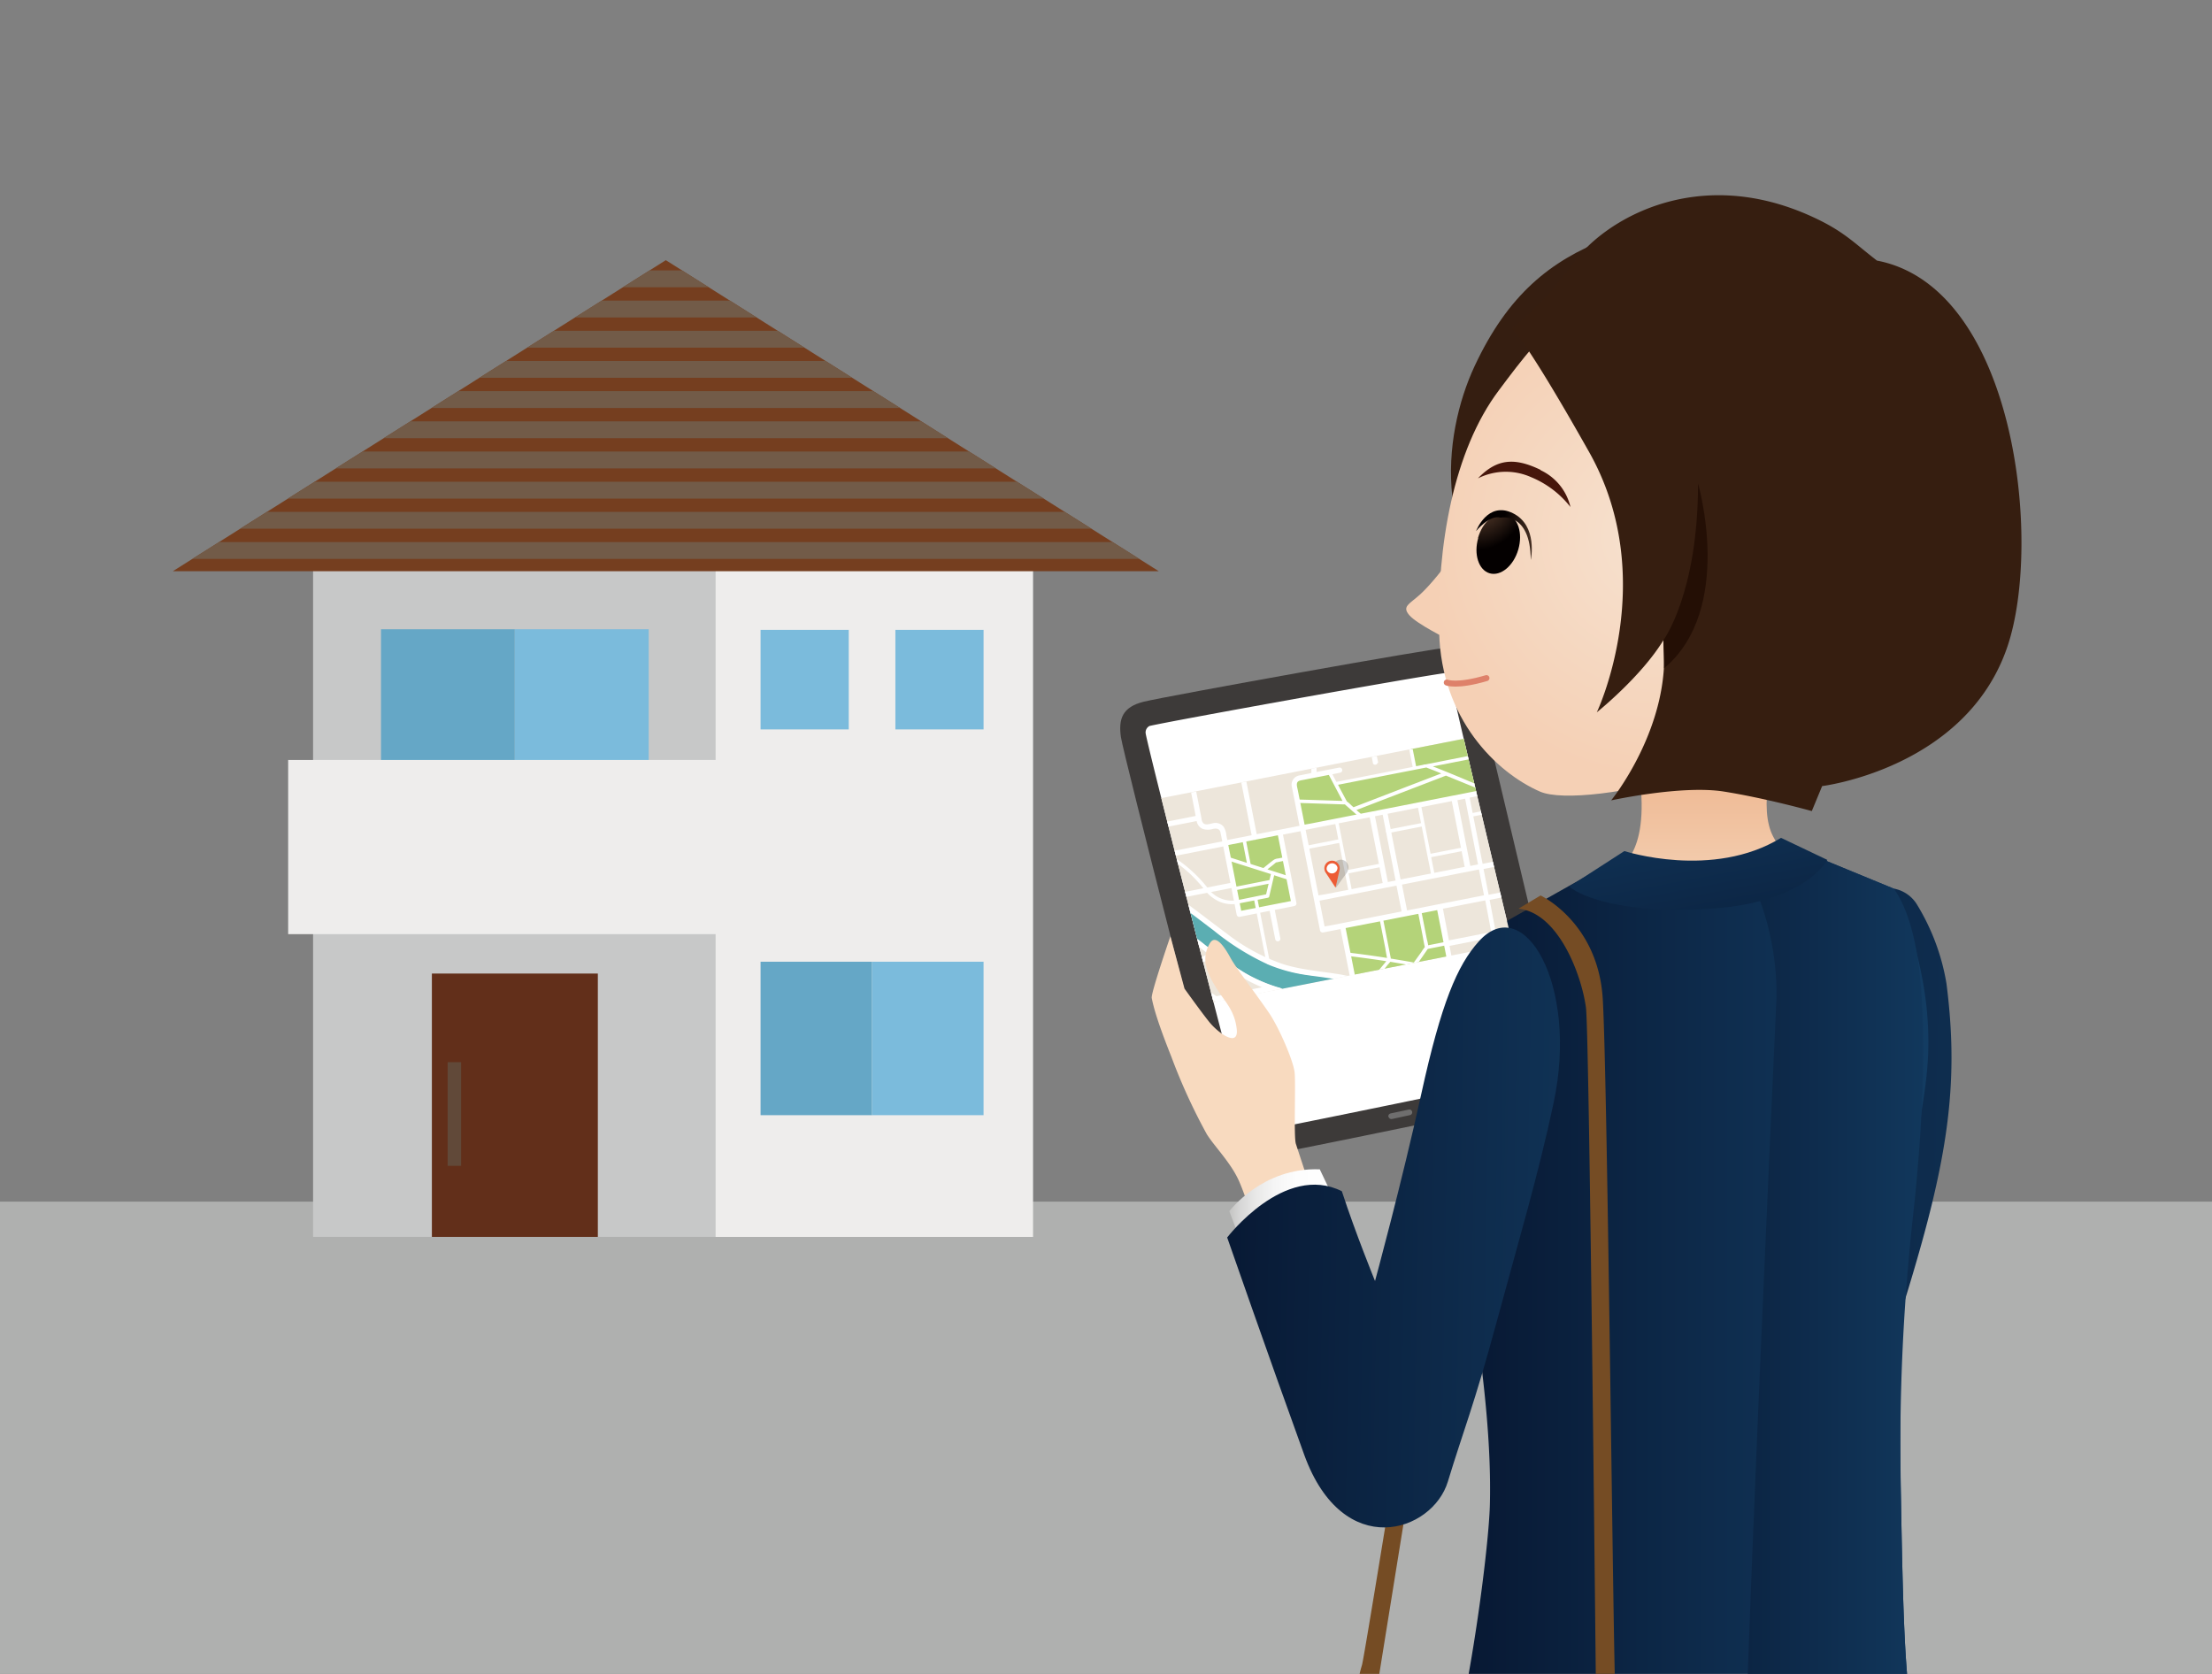 <svg xmlns="http://www.w3.org/2000/svg" xmlns:xlink="http://www.w3.org/1999/xlink" viewBox="0 0 370 280"><rect x="0" y="0" width="370" height="280" fill="#808080" stroke="none"/><defs><linearGradient id="prefix__linear-gradient" x1="249.86" y1="193.04" x2="374.58" y2="195.62" gradientUnits="userSpaceOnUse"><stop offset="0" stop-color="#071630"/><stop offset="1" stop-color="#133c62"/></linearGradient><linearGradient id="prefix__linear-gradient-2" x1="288.58" y1="173.22" x2="288.58" y2="130.92" gradientUnits="userSpaceOnUse"><stop offset="0" stop-color="#fbeedb"/><stop offset="1" stop-color="#efba95"/></linearGradient><linearGradient id="prefix__linear-gradient-3" x1="239.9" y1="224.63" x2="322.56" y2="224.63" xlink:href="#prefix__linear-gradient"/><linearGradient id="prefix__linear-gradient-4" x1="268.22" y1="224.63" x2="328.98" y2="224.63" xlink:href="#prefix__linear-gradient"/><linearGradient id="prefix__linear-gradient-5" x1="289.6" y1="175.34" x2="279.64" y2="122.59" xlink:href="#prefix__linear-gradient"/><linearGradient id="prefix__linear-gradient-6" x1="205.63" y1="202.04" x2="224.45" y2="202.04" gradientUnits="userSpaceOnUse"><stop offset="0" stop-color="#c4c4c3"/><stop offset=".09" stop-color="#d5d5d5"/><stop offset=".23" stop-color="#e8e8e7"/><stop offset=".4" stop-color="#f5f5f5"/><stop offset=".6" stop-color="#fdfdfd"/><stop offset="1" stop-color="#fff"/></linearGradient><linearGradient id="prefix__linear-gradient-7" x1="197.5" y1="204.57" x2="283.85" y2="206.05" xlink:href="#prefix__linear-gradient"/><radialGradient id="prefix__radial-gradient" cx="251.33" cy="155.24" r="34.02" gradientTransform="translate(1.47) scale(.93)" gradientUnits="userSpaceOnUse"><stop offset="0" stop-color="#f6e2d0"/><stop offset="1" stop-color="#f5d0b5"/></radialGradient><radialGradient id="prefix__radial-gradient-2" cx="297.32" cy="96.41" r="43.48" xlink:href="#prefix__radial-gradient"/><radialGradient id="prefix__radial-gradient-3" cx="-749.39" cy="844.09" r="7.78" gradientTransform="matrix(.95 .28 -.32 1.09 1229.81 -627)" gradientUnits="userSpaceOnUse"><stop offset="0" stop-color="#6e4c37"/><stop offset="1" stop-color="#040000"/></radialGradient><radialGradient id="prefix__radial-gradient-4" cx="-1315.67" cy="840.03" r="10.37" gradientTransform="matrix(.73 .21 -.3 1.05 1471.74 -517.48)" xlink:href="#prefix__radial-gradient-3"/><radialGradient id="prefix__radial-gradient-5" cx="320.41" cy="118.12" r="9.84" gradientTransform="matrix(.96 0 0 .93 -50.13 0)" gradientUnits="userSpaceOnUse"><stop offset="0" stop-color="#fbe5d4"/><stop offset="1" stop-color="#fff"/></radialGradient><clipPath id="prefix__clip-path"><path id="prefix__SVGID" class="prefix__cls-1" d="M-5.57 0h380.1v286.71H-5.57z"/></clipPath><clipPath id="prefix__clip-path-2"><path id="prefix__SVGID-2" data-name="SVGID" class="prefix__cls-2" d="M28.91 95.55l82.46-52.03 82.46 52.03H28.91z"/></clipPath><clipPath id="prefix__clip-path-3"><path class="prefix__cls-1" d="M208.82 189.5c-1.2-3.48-16.62-63.46-17.19-66.85a1.22 1.22 0 01.64-1.21c3.24-.78 43.88-8.13 49.9-8.92a3.93 3.93 0 01.54 1.58c.27 1.79 4.13 18.1 11.66 49.57 1.59 6.66 3 12.67 3.78 15.83-5.07 1.08-44.47 9.28-49.32 10.05z"/></clipPath><style>.prefix__cls-1,.prefix__cls-26{fill:none}.prefix__cls-2{fill:#753e1f}.prefix__cls-7{fill:#65a7c6}.prefix__cls-8{fill:#7bbbdc}.prefix__cls-12{fill:#754c24}.prefix__cls-15{fill:#fff}.prefix__cls-26{stroke:#725b48;stroke-width:2.82px}.prefix__cls-36{fill:#b4d379}</style></defs><g style="isolation:isolate"><g clip-path="url(#prefix__clip-path)" id="prefix__レイヤー_1" data-name="レイヤー 1"><path fill="#afb0af" d="M-34 201h414.93v98.1H-34z"/><path fill="#c7c8c8" d="M52.37 93.47h75.66V206.9H52.37z"/><path class="prefix__cls-7" d="M63.73 105.26h22.38v43.01H63.73z"/><path class="prefix__cls-8" d="M86.12 105.26h22.39v43.01H86.12z"/><path fill="#eeedec" d="M119.7 93.47v33.65H48.2v29.14h71.5v50.64h53.1V93.47h-53.1z"/><path class="prefix__cls-8" d="M127.22 105.36h14.75v16.65h-14.75zM149.77 105.36h14.75v16.65h-14.75z"/><path class="prefix__cls-7" d="M127.22 160.87h18.65v25.67h-18.65z"/><path class="prefix__cls-8" d="M145.87 160.87h18.65v25.67h-18.65z"/><path fill="#622f1a" d="M72.24 162.85H100v44.05H72.24z"/><path fill="#614939" d="M74.88 177.67h2.25v17.34h-2.25z"/><path class="prefix__cls-12" d="M241.16 197.27c-5.61 34.45-12.92 79.81-13.34 81.24a25.15 25.15 0 00-.81 3.62l3.3.4s8-49.73 13.78-85.16c3.04-18.58-.09-17.48-2.93-.1z"/><path d="M316.73 148.63a5.76 5.76 0 013.9 2.64 36.88 36.88 0 014.95 13.22c1.85 14.38.74 25.82-4.06 43.15s-10.7 32.46-10.7 32.46l-3.69-73.77z" fill="url(#prefix__linear-gradient)"/><path d="M187.49 123.27c-.42-3 .23-5 3.81-5.89s49.09-9.1 51.25-9.1 3.88 2.3 4.3 5.22 15.49 65.33 15.92 67.42-1.29 2.13-3.44 2.6-48.71 10.2-50.49 10.24-2.67.92-4-2.9-16.92-64.61-17.35-67.59z" fill="#3d3a39"/><path class="prefix__cls-15" d="M208.82 189.5c-1.2-3.48-16.62-63.46-17.19-66.85a1.22 1.22 0 01.64-1.21c3.24-.78 43.88-8.13 49.9-8.92a3.93 3.93 0 01.54 1.58c.27 1.79 4.13 18.1 11.66 49.57 1.59 6.66 3 12.67 3.78 15.83-5.07 1.08-44.47 9.28-49.32 10.05z"/><path d="M246.33 88.24s-5.2 7.89-8.75 11.16c-1.8 1.65-3.14 2-1.85 3.5s6.61 4.11 6.61 4.11z" fill="url(#prefix__radial-gradient)"/><path d="M298.68 79c13.76 9.92 15.14 22 8.82 40.67 0 0 17.3-10.14 21.09-30.14 1.46-7.72 1.17-14.77-5-24.14-21-31.73-33-21.53-33-21.53s-12.18-7.6-21.77-3.92-16.61 9.45-22.14 21.25-7.54 32.08 9.22 43.52c0 0-21.77-5.89 9.09-42.09-.06.03 20.79 7.11 33.69 16.38z" fill="#351e11"/><path d="M304.65 104.67s-12.91 26-8.06 35.25 10.64 7.19 10.64 7.19-3.4 3.56-10.47 6.64c-3.75 1.62-9 1.81-13.21 1.89-3.77.07-6.7.28-8.18-2-3.14-4.87-5.44-8.08-5.44-8.08s5.47-1.21 4.57-13.36c-.25-3.41 1.19-1.23.75-8.56-.89-15.23 29.4-18.97 29.4-18.97z" fill="url(#prefix__linear-gradient-2)"/><path d="M312.84 82.89s4.26 16.32-3.25 30.52c-7.26 13.76-44.65 22.21-52 19s-16.49-12.19-16.86-26.57 2.34-30.41 10-40.57C258.43 55 264.82 46 288 45.73s23.92 27.58 24.84 37.16z" fill="url(#prefix__radial-gradient-2)"/><path d="M321.16 292.84c-2.36-8.08-2.75-17.23-3.19-42.31-.35-20.15.23-39.2 1.71-52.48s3.69-18.44 2.58-29.5a63.57 63.57 0 00-5.53-19.92l-17-7-8.48 6.64-24.36-2.58-14.39 8.11s-3.34 1.91-3.9 3.8c-2.42 8.14-4.86 26-4.58 41.57.16 9.22 5.71 32.64 5.19 52.57-.2 7.84-4 37.56-9.25 51.43-1.68 4.41 23.26 4.09 26.56 3.32 2.31-.54 51.47.76 52.77 1.11 2.62.68 4.22-6.69 1.87-14.76z" fill="url(#prefix__linear-gradient-3)"/><path d="M288.31 132.4c-7-1.1-18.81 1.48-18.81 1.48s10.2-12.52 8.73-26.78c-3.75 6.14-11.13 12.05-11.13 12.05s10.64-22.38-1.29-43.54C254.7 55.9 252.89 55 252.89 55a57.68 57.68 0 0010.33-11.06c4.92-6.89 20.45-16.71 40.1-7.6 5.14 2.38 6.77 4.27 10.64 7.25 23.12 4.43 27.75 47 21.83 64.54-6.89 20.41-31 23.36-31 23.36l-1.73 4.18s-7.73-2.16-14.75-3.27z" fill="#361e10"/><path d="M242 114.17s1.66.73 6.64-.74" stroke="#de816a" stroke-linecap="round" stroke-linejoin="round" fill="none"/><path class="prefix__cls-12" d="M254 152l3.69-2.21s9.67 4.5 10.41 17.41c.83 14.48 1.77 114.25 2.13 116.46a24.85 24.85 0 01.37 3.69H267s-1.13-114.44-1.72-118.83c-.77-5.58-4.64-15.83-11.28-16.52z"/><path d="M321.16 292.84c-2.36-8.08-2.75-17.23-3.19-42.31a353.11 353.11 0 012.08-47.68c1.47-13.28 2.21-28.4 1.11-39.47s-4.43-14.75-4.43-14.75l-17-7-3.46 2.72-2.81 3.92a45.8 45.8 0 013.69 18.44c-.35 9-5.22 112-5.54 140 13.29.31 27 .75 27.68.93 2.62.64 4.22-6.73 1.87-14.8z" fill="url(#prefix__linear-gradient-4)"/><path d="M271.71 142.36s14.76 4.8 26.2-2.21l7.75 3.69S302 151 286.1 152c-18.45 1.11-23.61-3.69-23.61-3.69z" fill="url(#prefix__linear-gradient-5)"/><path id="prefix__SVGID-3" data-name="SVGID" class="prefix__cls-2" d="M28.91 95.55l82.46-52.03 82.46 52.03H28.91z"/><g clip-path="url(#prefix__clip-path-2)"><path class="prefix__cls-26" d="M24.26 46.64H196.4M24.26 51.69H196.4M24.26 56.74H196.4M24.26 61.79H196.4M24.26 66.84H196.4M24.26 71.89H196.4M24.26 76.94H196.4M24.26 81.99H196.4M24.26 87.03H196.4M24.26 92.08H196.4"/></g><path d="M232.23 186.82a.49.49 0 01.37-.57l3.05-.65a.48.48 0 01.56.37.48.48 0 01-.37.56l-3 .65a.49.49 0 01-.57-.36z" fill="#6f6e6e"/><path d="M247.26 90c-.79 2.72.08 5.37 1.92 5.9s4-1.24 4.79-4-.07-5.38-1.97-5.9-4 1.24-4.78 4" fill="url(#prefix__radial-gradient-3)"/><path d="M257.7 78.6c-4.29-2.07-7.28-1.94-10.49 1.42a10.38 10.38 0 018.88-.21 16.19 16.19 0 016.6 5 9.06 9.06 0 00-5-6.16" fill="#46160b"/><path d="M251 86.59s5-1.06 5.05 7.07c0 0 1.25-5.74-3-7.82s-6.15 3-6.15 3 2.24-2.79 4.1-2.25z" fill="url(#prefix__radial-gradient-4)"/><path class="prefix__cls-1" d="M247.57 101.4h20.76v16.3h-20.76z"/><path d="M278.23 107.1s5.8-7.82 5.8-26.23c0 0 6.15 21-5.68 30.92z" fill="#240f05"/><g clip-path="url(#prefix__clip-path-3)"><path transform="rotate(-11.11 226.953 145.015)" fill="#ede6db" d="M195.85 127.42h62.29v35.18h-62.29z"/><path class="prefix__cls-36" transform="rotate(-11.11 210.668 145.974)" d="M206.01 140h9.32v11.92h-9.32z"/><path class="prefix__cls-36" transform="rotate(-11.13 233.428 157.382)" d="M225.23 153.17h16.48v8.42h-16.48z"/><path class="prefix__cls-36" d="M254.17 121.75l1.81 9.24-38.1 7.48-1.33-7.92 5.82-1.38 1.16 1.89 13.13-2.58-.63-3.17 18.14-3.56z"/><path d="M223.27 163.67l-8.77 1.72-.59-.17h-.06a27.52 27.52 0 01-5.72-2.52 65.89 65.89 0 01-7-4.89c-1.26-1-2.54-2-3.91-2.93l-.88-4.45c2.55 1.65 4.74 3.33 6.73 4.85 5.05 3.87 9.05 6.93 15.92 7.81 1.26.12 2.72.33 4.28.58z" fill="#5baeb2"/><path class="prefix__cls-15" d="M225.43 163.25l-2.44.48-.82-.13c-1.47-.23-2.95-.38-4.41-.63a26.37 26.37 0 01-5.5-1.57 42 42 0 01-9.13-5.66c-2.22-1.69-4.43-3.39-6.74-5l-.24-1.22c3.15 2.07 6.07 4.45 9.1 6.68a32.2 32.2 0 009.51 5.12c3.1.95 6.39 1.17 9.57 1.7zM214.51 165.39l-1.84.36a27.52 27.52 0 01-5.73-2.77c-2.76-1.72-5.27-3.78-7.86-5.73l-1.66-1.25-.24-1.23c1.31.93 2.6 1.9 3.88 2.87a73.26 73.26 0 007 5l.76.44a25.82 25.82 0 005 2.08h.06z"/><path class="prefix__cls-15" d="M245.83 133.42l9.55-1.87c.22-.05.46-.08.69-.11l-.17-.88-36.51 7.17-1.17.21-1.15-5.83c-.1-.53-.4-1.3.32-1.52.33-.1.7-.14 1-.21l5.78-1.13a.43.43 0 00-.17-.85l-3.78.73v-.72l-.87.17v.72l-2 .41a1.57 1.57 0 00-1.24 2l1.26 6.43-7.16 1.4-1.73-8.81-.85.17 1.73 8.81-4.07.8-.15-.74a3.29 3.29 0 00-.46-1.47 1.76 1.76 0 00-1.79-.6c-.5.1-1.19.38-1.61 0a1.25 1.25 0 01-.3-.76l-.89-4.54-.85.17.51 2.63c.09.43.16.86.25 1.29l-6.19 1.22.17.85 6.19-1.22a.13.13 0 010 .06 1.74 1.74 0 001 1.25 2.87 2.87 0 001.74 0c.55-.11 1.07-.07 1.24.57 0 .12.05.25.07.37l.23 1.15-9.67 1.89.17.85 9.66-1.89 1.2 6.1-9.66 1.9.17.85 9.66-1.9.88 4.48a.45.45 0 00.51.34l5-1 .94 4.75a.43.43 0 00.85-.17l-.93-4.74 3.28-.65a.43.43 0 00.34-.51l-2.25-11.43 2.94-.57 3.26 16.6a.45.45 0 00.51.34l2.92-.57 1.54 7.83.85-.17-1.54-7.83 15.32-3 1.54 7.84.85-.17-.33-1.69 12.83-2.52 2 1.36 1.2-.24-2-1.32c-.33-.22-.82-.71-1.25-.68a16.12 16.12 0 00-2.07.41l-3 .58-1-5.29 10.23-2-.16-.85-10.24 2-.85-4.31 9.55-1.88.69-.12-.17-.87-10.23 2zm-29.91 17.3l-8.3 1.63-2.16-11 4.37-.86a.4.4 0 00.24-.05l3.68-.72zm16.19-14.6l10.73-2.12 2.16 11-10.73 2.11zm-13.72 2.69l4.07-.8c.51-.1 1-.17 1.52-.3l5.13-1 2.17 11-9.55 1.87c-.37.07-.8.11-1.18.2zm16.05 13.65l-12.22 2.4-.66.11-.84-4.31 12.87-2.52zm-1-5.17l-1.29.25-2.16-11 1.29-.26zm16 8.62l-7.08 1.39-1-5.3 7.08-1.39zm-1.21-6.15l-12.87 2.53-.85-4.32 12.87-2.53zm-1-5.17l-1.29.26-2.16-11 1.29-.25zm-16.7-17l-.23-1.13-.85.16.22 1.13a.44.44 0 00.77-.16zm-18.06 37.29l-9 1.76-2.36-1.6-2.16-1.45.24 1.2 2.19 1.48 2 1.32 1.2-.23h-.06l8.12-1.59a.43.43 0 00-.26-.89zm-9.7-5.67l-4.22 2.14.18.88 4.43-2.24a.44.44 0 00-.48-.78z"/><path class="prefix__cls-15" d="M215.69 146.6l-3.69-1.18c.46-.36.93-.72 1.37-1.1l.08-.06a2.66 2.66 0 00.49-.1l1.11-.22a.29.29 0 00-.11-.57l-1.15.23a1.55 1.55 0 00-.74.24c-.59.43-1.15.91-1.72 1.36l-2.14-.68c-.27-1.39-.55-2.78-.82-4.18a.29.29 0 00-.57.11c.25 1.29.51 2.58.76 3.88l-1.71-.55-1.26-.4c-.35-.11-.54.44-.19.55l7.18 2.28-.24 1-5.91 1.17a.29.29 0 00.11.56l5.66-1.11-.42 1.77-4.92 1a5 5 0 01-4.71-1.88 23 23 0 00-5.3-5c-.49-.34-1-.67-1.51-1-.32-.18-.65.3-.32.48a21.74 21.74 0 014.23 3.15 27.21 27.21 0 012.48 2.78 6.15 6.15 0 001.58 1.34 5.23 5.23 0 003.66.7l2.82-.55q.87 4.41 1.73 8.82c.11.52.21 1.05.31 1.57a.29.29 0 00.57-.11c-.56-2.88-1.13-5.75-1.69-8.63-.12-.59-.24-1.18-.35-1.76l1.72-.34a.3.3 0 00.22-.19c.27-1.19.55-2.38.83-3.57l1.15.37 1.25.4c.33.08.52-.47.16-.58zM251.8 125.21l-.56-2.88-.57.11.56 2.88-4.91 1 .91-3.18-.64.13-.91 3.17-7.25 1.43c-.12 0-.25 0-.39.07l-1.17.23-.57-2.88-.57.11.57 2.89-12.76 2.5-.91-1.72c-.17-.33-.69-.07-.51.26l2.44 4.64-5.34-.17-2-.06c-.37 0-.42.56 0 .57l4.67.15 2.63.09a4.33 4.33 0 00.44 0c.13.13.27.25.41.37l2.08 1.83c.28.24.71-.14.44-.38l-1-.87 4.82-1.86 8.36-3.21 1.79-.69 1.57.64 5.52 2.25c.34.14.53-.4.19-.54-3.16-1.29-6.29-2.66-9.47-3.89l11.68-2.29 1.11 5.68.57-.11-1.12-5.68 2.94-.58-.11-.57zm-13.14 3.18zM225 134.54zm15.16-5.54l.92.38-4.59 1.76-8.35 3.22-1.74.67-.35-.31a5.44 5.44 0 00-.77-.67c-.48-.93-1-1.85-1.46-2.78l7-1.37 7.72-1.51h.07a4.22 4.22 0 00.45.18z"/><path class="prefix__cls-15" d="M257.6 139.21l.11.57-4.47.88.6 3.06a.29.29 0 01-.57.11l-1.63-8.29-5.61 1.1a.29.29 0 01-.12-.57l5.62-1.1-.59-3a.29.29 0 01.57-.11l.62 3.16a.3.3 0 010 .23l1 4.83zM244.8 141.73l-5.51 1.08q-.66-3.37-1.33-6.75c-.09-.49-.19-1-.29-1.48a.29.29 0 00-.56.11c.19 1 .39 2 .59 3l-5.62 1.1a.29.29 0 00.11.57l5.62-1.1q.66 3.41 1.34 6.81c.09.49.19 1 .29 1.48a.29.29 0 00.57-.11c-.21-1-.41-2-.61-3.06l5.51-1.08a.29.29 0 00-.11-.57zM225.31 147.79c.1.49.2 1 .29 1.47a.29.29 0 00.57-.11l-.6-3.06 5.61-1.1a.29.29 0 00-.11-.57l-5.61 1.11c-.44-2.25-.89-4.5-1.33-6.75-.09-.5-.19-1-.29-1.48a.29.29 0 00-.57.11c.2 1 .4 2 .59 3l-5.5 1.09a.29.29 0 00.11.56L224 141q.65 3.38 1.31 6.79zM241.89 157.53l-3 .59c-.06-.46-.21-.93-.29-1.37l-.88-4.49a.29.29 0 00-.57.11l.78 4c.13.65.22 1.32.39 2a.56.56 0 010 .07 6.55 6.55 0 00-.57.81l-1.26 1.75-1.59-.28-2.27-.38a.36.36 0 010-.1l-1.32-6.71a.29.29 0 00-.57.11l1 5.08c0 .09.16 1 .27 1.52-1.62-.26-3.25-.49-4.88-.7l-1.58-.2c-.37-.05-.41.53 0 .57 2.11.26 4.22.54 6.33.87l-.09.12-1 1.21-.1.12.89-.17.52-.65c.14-.16.32-.34.46-.53l2.68.46 2.05-.4.78-1.12.69-1 .06-.09 3.23-.64a.29.29 0 00-.16-.56zm-3.59.94z"/><path d="M225.24 146.05a1.17 1.17 0 00.21-.45 1.28 1.28 0 10-2.45-.6 1.16 1.16 0 000 .49l.46 3z" fill="#191919" opacity=".2"/><path d="M224.07 145.5a1.34 1.34 0 000-.49 1.28 1.28 0 00-2.52.49 1.44 1.44 0 00.19.46l1.66 2.52z" fill="#ed5c35"/><path class="prefix__cls-15" d="M223.71 145.08a.92.92 0 01-1.8.35.92.92 0 011.8-.35z"/></g><path d="M216.76 191.33c-.38-1.17 0-10-.21-11.94s-2.54-7.33-4.18-9.8-5.59-7.61-6.52-9.32-2.47-4.14-3.46-2.51c-1.6 2.63-.51 5.06 1.3 7.88 1.24 1.94 2.84 3.42 3.18 6.52s-3.1.69-4.68-1.31-4.06-5.48-4.06-5.48l-2.36-8.75s-3.28 9.51-3.12 10.32c.28 1.42.89 3.83 3.29 9.85a97.73 97.73 0 005.92 12.93c1.35 2.15 4.12 4.86 5.46 8s2.21 6.54 2.76 7.67 10-4.08 9.55-5.41c-.3-.82-2.49-7.48-2.87-8.65z" fill="#f8dabf"/><path d="M207.85 208.5l-2.22-5.9s5.54-7.38 15.13-7l3.69 7.75z" fill="url(#prefix__linear-gradient-6)"/><path d="M230 214.28s4.43-16.23 7.75-31.35 6-21.46 9.6-25.45c7.54-8.41 16.72 7.23 12.54 26.92-2.58 12.18-5.9 23.24-9.59 36.89-3.76 13.89-5.54 18.07-8.12 26.55s-17.49 13.42-24-4.43C212.3 227.19 205.27 207 205.27 207s9.59-12.54 19.18-7.74c2.24 6.9 5.55 15.02 5.55 15.02z" fill="url(#prefix__linear-gradient-7)"/></g></g></svg>